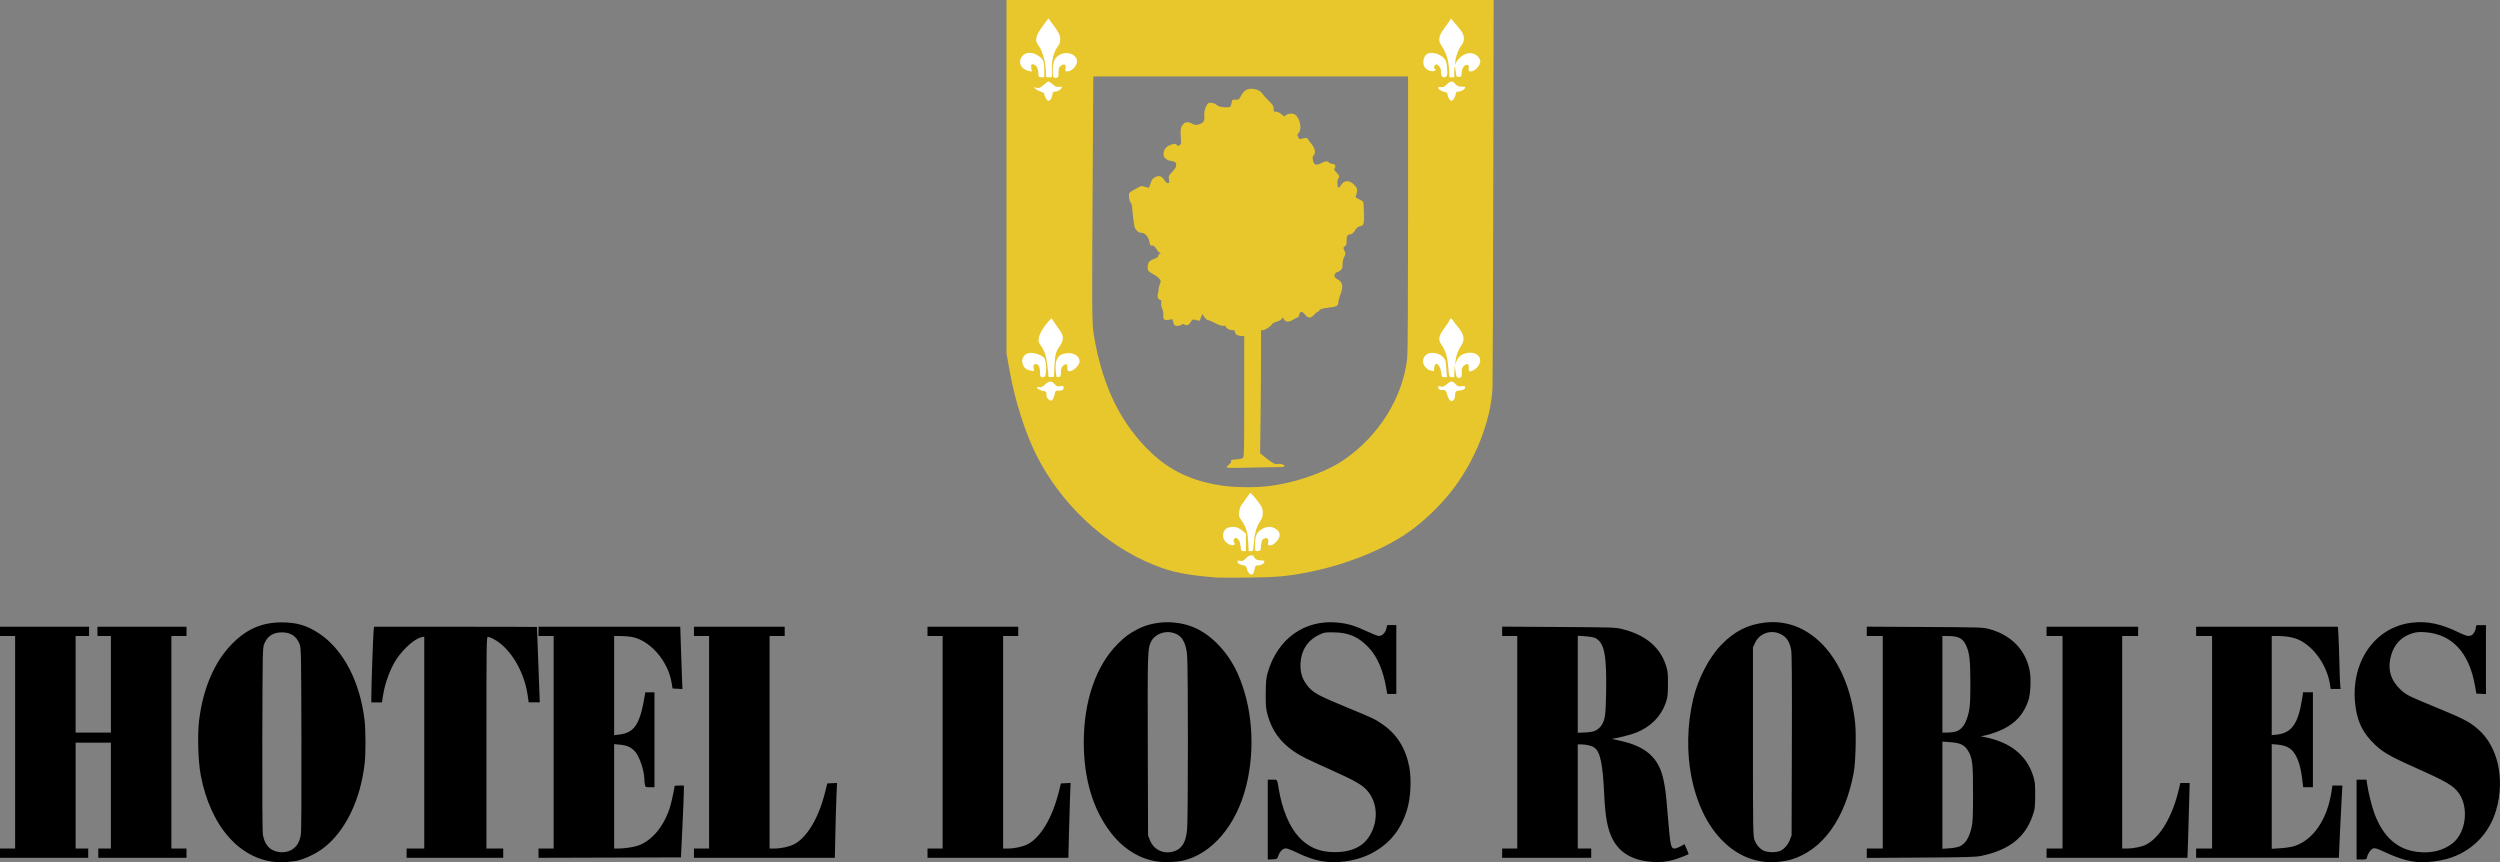 <svg xmlns="http://www.w3.org/2000/svg" width="400" height="137.964"><rect width="100%" height="100%" fill="#808080" stroke="none"/><path d="M45.03 99.58c-3.223.014-5.69 1.122-8.078 3.622-2.7 2.83-4.476 7.026-5.095 12.056-.285 2.314-.158 6.556.26 8.763 1.563 8.24 6.325 13.604 12.375 13.935.697.038 2.433-.097 3.025-.235 1.325-.31 3.003-1.114 4.188-2.004 3.506-2.636 5.973-7.676 6.64-13.573.18-1.57.174-5.216-.007-6.817-.705-6.23-3.415-11.423-7.292-13.98-1.96-1.293-3.597-1.774-6.016-1.765zm.067 1.598c1.423 0 2.35.617 2.844 1.89.237.61.252 1.394.287 15.21.024 9.532-.01 14.833-.1 15.32-.238 1.285-.757 2.047-1.685 2.483-.97.458-2.29.344-3.15-.272-.616-.44-1.033-1.195-1.223-2.222-.09-.473-.12-5.92-.098-15.307.035-13.818.05-14.603.286-15.212.493-1.273 1.417-1.89 2.84-1.89zM186.686 99.56c-1.62.016-3.222.374-4.592 1.072-1.41.72-2.048 1.186-3.255 2.394-3.492 3.493-5.436 9.14-5.433 15.765.004 5.868 1.477 10.764 4.37 14.494 2.12 2.735 4.95 4.374 7.976 4.62 1.014.083 2.66-.007 3.445-.184 4.72-1.065 8.63-5.664 10.203-12.006 1.497-6.025.97-12.762-1.406-18.017-1.455-3.215-3.942-5.905-6.62-7.158-1.433-.67-3.07-.995-4.688-.98zm.075 1.576c.252-.008.5.012.745.067 1.504.338 2.218 1.39 2.432 3.596.17 1.73.168 26.186 0 27.916-.186 1.914-.724 2.918-1.815 3.386-1.67.718-3.458.004-4.125-1.646l-.31-.773-.043-14.45c-.042-15.096-.03-15.423.538-16.593.43-.882 1.495-1.47 2.58-1.504zM212.387 137.903c-1.455-.12-2.94-.565-4.705-1.41-.85-.41-1.717-.748-1.925-.755-.477-.014-.986.476-1.23 1.184-.177.52-.19.527-.932.567l-.752.04v-12.785h.737c.827 0 .75-.113 1.016 1.48.553 3.296 1.693 6.032 3.202 7.683 1.51 1.65 3.32 2.428 5.664 2.436 3.025.01 4.95-1.017 5.996-3.197 1.116-2.33.807-5.013-.776-6.73-.83-.9-1.955-1.537-5.666-3.205-4.078-1.833-4.883-2.233-5.94-2.948-2.212-1.5-3.578-3.386-4.263-5.89-.266-.975-.305-1.42-.293-3.407.01-1.933.06-2.446.312-3.332 1.546-5.413 5.894-8.535 11.172-8.023 1.655.16 2.758.49 4.7 1.402.872.41 1.735.745 1.918.745.52 0 1.023-.488 1.19-1.154l.15-.594h1.447V111.034h-1.452l-.154-.907c-.486-2.853-1.432-5.055-2.793-6.498-1.64-1.74-3.187-2.415-5.615-2.453-1.405-.02-1.522 0-2.352.4-1.916.923-2.953 2.633-2.968 4.894-.008 1.235.338 2.26 1.08 3.2.916 1.156 1.674 1.58 6.042 3.386 4.706 1.945 4.718 1.95 6.038 2.86 2.298 1.58 3.722 3.882 4.263 6.892.347 1.923.21 4.726-.32 6.575-.962 3.35-2.883 5.713-5.875 7.226-1.985 1.003-4.566 1.486-6.916 1.293zM240.345 100.262v1.495h2.42v34.009h-2.42v1.48H254.594v-1.48h-2.152v-16.668l.572.004c.772.005 1.673.223 2.07.504.964.68 1.36 2.567 1.597 7.624.166 3.546.53 5.463 1.34 7.037 1.12 2.174 3.187 3.386 6.183 3.625 1.304.104 2.39.008 3.562-.315.757-.21 2.42-.86 2.42-.945 0-.027-.148-.39-.332-.807l-.336-.752-.623.345c-.343.19-.767.348-.94.348-.612 0-.694-.365-1.06-4.705-.363-4.322-.377-4.44-.692-6.077-.727-3.77-2.86-5.65-7.444-6.566-.627-.125-.96-.235-.738-.243.61-.023 2.995-.63 3.83-.975 2.305-.952 3.906-2.578 4.664-4.73.298-.85.345-1.204.36-2.916.016-1.56-.034-2.124-.24-2.823-.906-3.1-3.27-5.134-7.06-6.073-1.1-.273-1.533-.29-10.19-.34l-9.04-.055zm12.098 1.458l1.214.084c.668.047 1.39.176 1.6.285 1.44.744 1.826 2.69 1.723 8.657-.066 3.817-.157 4.444-.802 5.394-.167.246-.544.572-.836.723-.377.195-.874.292-1.714.332l-1.185.055V101.72zM283.76 99.54c-.447-.006-.9.02-1.357.07-2.74.31-4.874 1.39-6.944 3.504-1.978 2.02-3.782 5.474-4.542 8.7-2 8.497-.206 17.56 4.444 22.457 2.18 2.295 4.71 3.514 7.662 3.685.98.056 2.676-.152 3.63-.446 5.024-1.548 8.586-6.537 9.95-13.934.29-1.573.415-6.128.215-7.956-1.046-9.568-6.363-15.998-13.06-16.08zm-.232 1.587c.588.003 1.193.173 1.735.534.715.476 1.096 1.146 1.323 2.332.11.565.14 4.91.11 15.24l-.042 14.45-.307.77c-.307.76-.98 1.497-1.554 1.71-.838.308-2.23.226-2.827-.17-.59-.39-1.018-.94-1.252-1.612-.228-.653-.244-1.594-.244-15.753v-15.055l.35-.74c.515-1.098 1.586-1.71 2.708-1.705zM387.203 137.955c-1.778-.103-3.287-.54-5.665-1.635-1.266-.585-1.55-.67-1.848-.558-.384.146-.833.79-.962 1.378-.08.36-.117.376-.88.376h-.794v-12.77h1.582l.09.64c.197 1.375.79 3.748 1.21 4.853 1.417 3.704 3.624 5.665 6.823 6.063 2.24.28 4.22-.215 5.71-1.424 2.076-1.683 2.565-5.613.985-7.91-.844-1.227-1.935-1.878-6.723-4.015-4.766-2.126-5.743-2.716-7.363-4.45-1.59-1.7-2.36-3.588-2.578-6.304-.526-6.577 3.358-11.915 9.152-12.576 2.443-.28 4.614.18 7.502 1.586 1.17.57 1.584.654 2.03.415.328-.174.666-.818.666-1.265 0-.33.03-.343.806-.343h.807v11.036l-.766-.04-.767-.04-.226-1.278c-.934-5.27-3.638-8.197-7.884-8.533-.963-.076-1.387-.05-2.007.13-2.055.59-3.307 2.062-3.7 4.348-.303 1.773.238 3.314 1.633 4.644.933.89 1.238 1.046 5.553 2.823 4.643 1.912 5.512 2.362 6.92 3.587 3.132 2.722 4.298 7.86 2.907 12.81-1.103 3.93-4 6.826-7.932 7.933-1.177.332-3.237.583-4.285.522zM0 136.507v-.74h2.42V101.76H0v-1.48H14.25v1.48h-2.152v15.458h5.647v-15.46h-2.151v-1.478H29.842v1.48h-2.42v34.008h2.42v1.48H15.727v-1.48h2.017V118.83H12.1V135.77h2.016v1.48H0v-.74zM65.06 136.507v-.74h2.822V101.86l-.417.084c-1.04.208-2.847 1.773-3.977 3.445-1.01 1.495-1.893 3.85-2.203 5.88l-.17 1.11h-1.7l-.002-.976c-.002-1.445.267-9.31.353-10.283l.073-.84h13.027c7.166 0 13.034.016 13.042.034.006.02.112 2.74.234 6.05l.222 6.015h-1.771l-.172-1.178c-.566-3.865-2.82-7.57-5.45-8.955-.368-.194-.776-.353-.906-.353-.225 0-.237.867-.237 16.937v16.938h2.689v1.48H65.06v-.74z"/><path d="M86.164 136.51v-.74h2.42V101.76h-2.42v-1.48H108.842l.088 2.79c.05 1.535.127 3.776.174 4.98l.086 2.193-.79-.04-.788-.042-.16-.953c-.587-3.52-3.517-6.836-6.468-7.32-.425-.07-1.21-.126-1.747-.126h-.975v15.863l.773-.09c2.482-.286 3.368-1.63 4.13-6.263l.083-.504h1.468v15.189h-.723c-.7 0-.725-.012-.806-.42-.047-.23-.085-.61-.087-.84-.008-1.318-.748-3.576-1.437-4.38-.63-.738-1.308-1.06-2.45-1.166l-.95-.09v16.708l.705-.003c1.002-.003 2.484-.234 3.193-.495 2.272-.84 4.182-3.213 5.1-6.34.206-.702.68-2.928.68-3.19 0-.03.334-.054.74-.054h.74l-.012 1.11c-.006.61-.112 3.195-.235 5.746l-.224 4.637-11.393.034-11.393.034v-.74zM111.033 136.507v-.74h2.42V101.76h-2.42v-1.48h14.518v1.48h-2.42v34.008h.695c1.11 0 2.406-.274 3.204-.678 2.06-1.045 3.935-4.16 4.965-8.26l.372-1.48.778-.04.78-.04-.086 1.92c-.048 1.06-.127 3.754-.176 5.99l-.09 4.067h-22.54v-.74zM148.402 136.507v-.74h2.42V101.76h-2.42v-1.48h14.517v1.48h-2.42v34.008h.695c1.11 0 2.405-.274 3.203-.678 2.06-1.044 3.943-4.17 4.977-8.26l.374-1.48.77-.04.774-.04-.086 2.257c-.047 1.243-.125 3.938-.174 5.99l-.09 3.73h-22.542v-.74zM298.684 100.266v1.491H301.24v34.009h-2.553v1.5l8.637-.055c7.484-.043 8.78-.078 9.713-.276 4.402-.935 6.94-2.91 8.154-6.35.4-1.137.423-1.312.436-3.286.013-1.832-.026-2.206-.302-3.092-1.05-3.37-3.66-5.465-7.816-6.28l-.605-.118.536-.1c.85-.157 2.218-.628 3.088-1.063 2.043-1.022 3.24-2.38 3.995-4.524.386-1.1.486-3.675.192-4.998-.72-3.238-2.93-5.483-6.347-6.453-1.046-.297-1.213-.303-10.372-.353l-9.31-.05zm12.098 1.49l.84.006c1.676.006 2.373.338 2.895 1.386.598 1.2.743 2.412.743 6.137 0 2.616-.05 3.675-.214 4.46-.415 1.998-1.094 3.022-2.21 3.332v-.004c-.28.078-.856.143-1.28.143h-.774v-15.46zm0 16.9l1.244.09c1.647.116 2.303.434 2.877 1.398.693 1.163.79 1.997.786 6.885-.004 3.554-.05 4.548-.228 5.32-.396 1.713-.962 2.617-1.928 3.076-.256.12-.98.258-1.61.302l-1.142.08v-17.151zM327.452 136.507v-.74h2.553V101.76H327.45v-1.48h14.652v1.48h-2.554v34.008h.68c1.12 0 2.547-.293 3.22-.662 2.235-1.22 4.165-4.522 5.176-8.848l.228-.975h1.49l-.09 3.53c-.048 1.94-.127 4.63-.174 5.98l-.085 2.454h-22.542v-.74zM351.38 136.507v-.74h2.553V101.76h-2.554v-1.48h22.684l.082 1.244c.044.684.115 2.725.156 4.537.04 1.812.105 3.49.142 3.73l.068.438h-1.609l-.093-.64c-.444-3.045-2.515-6.047-4.978-7.213-.843-.4-2.022-.613-3.38-.615h-.975v15.863l.773-.08c2.406-.253 3.47-1.745 4.088-5.736l.16-1.042H370.066v15.19H368.51l-.173-1.445c-.094-.795-.32-1.885-.5-2.423-.687-2.05-1.55-2.787-3.453-2.95l-.907-.077v16.747l1.432-.092c.838-.054 1.77-.206 2.25-.365 2.974-.986 5.184-4.232 5.87-8.622l.162-1.042h1.593l-.08 1.378c-.102 1.705-.474 9.466-.475 9.88v.302h-22.85v-.74z"/><path d="M161.036 0V56.53l.542 3.01c.807 4.486 2.4 9.525 4.096 12.98 3.926 7.994 10.99 14.656 18.94 17.862 2.92 1.178 5.093 1.62 10.028 2.025.333.027 2.57.03 4.973.008 4.68-.04 6.506-.212 10.086-.94 5.856-1.193 11.867-3.636 15.775-6.415 2.3-1.635 4.736-3.95 6.557-6.222 3.946-4.922 6.592-11.567 6.772-17.004.033-.998.085-15.32.117-31.824L238.98 0H161.036zm13.892 12.232h50.363v21.92c0 14.704-.046 22.34-.143 23.208-.695 6.237-4.562 12.423-10.14 16.228-3.04 2.074-8.148 3.806-12.49 4.234-2.16.213-5.126.156-7.07-.135-4.635-.692-8.21-2.355-11.223-5.22-4.916-4.678-7.81-10.585-9.2-18.778-.322-1.906-.33-3.38-.184-27.04l.088-14.418z" fill="#e8c72d"/><path d="M167.74 2.94l-.53.715c-1.047 1.423-1.3 1.866-1.39 2.42-.08.496-.036.642.37 1.243.697 1.03 1.156 2.79 1.164 4.478.003.562.007.57.47.57h.47V11.04c0-1.56.317-2.763.938-3.584.3-.396.4-.678.403-1.11.005-.698-.205-1.138-1.163-2.423l-.73-.983zm64.44.026l-.484.7c-.266.388-.674.968-.907 1.29-.26.36-.454.81-.493 1.156-.054.484.01.68.416 1.298.683 1.04 1.053 2.25 1.134 3.713l.068 1.244h.769v-.895c0-1.07.103-1.054.24.038.096.77.11.79.5.79.388 0 .404-.025.445-.673.048-.76.444-1.312.895-1.247.228.033.268.12.235.542-.036.462-.012.504.306.504.687 0 1.546-.913 1.546-1.643 0-.172-.173-.5-.386-.735-.74-.81-2.002-.707-2.95.24-.298.3-.57.704-.6.903-.044.29-.06.264-.075-.13-.03-.667.404-1.995.826-2.55.832-1.09.755-1.902-.294-3.095-.346-.394-.757-.882-.91-1.084l-.283-.364zm-67.493 5.486c-.4.01-.764.144-1.008.4-.918.955-.43 2.22.97 2.51l.448.093-.092-.537c-.105-.624.032-.772.517-.55.372.17.62.73.62 1.394 0 .525.08.605.564.605h.378v-1.214c0-1.4-.195-1.797-1.155-2.36-.405-.24-.842-.352-1.243-.34zm64.325.008c-.238.005-.455.05-.634.147-.64.342-.87 1.587-.404 2.18.338.43.982.693 1.416.584.325-.08.48-.347.202-.347-.205 0-.16-.48.063-.664.158-.133.26-.1.537.175.188.188.34.49.34.668 0 .77.16 1.164.47 1.164.168 0 .38-.087.467-.193.113-.138.13-.51.062-1.286-.077-.885-.158-1.174-.428-1.495-.49-.584-1.378-.948-2.092-.933zm-58.356.03c-.296-.006-.606.05-.9.172-.95.4-1.326 1.164-1.326 2.71 0 .818.038.985.235 1.037.13.033.248.07.26.08.013.007.12-.024.235-.07.154-.057.21-.26.21-.725 0-.834.087-1.042.534-1.273.476-.246.678-.056.58.55-.07.424-.048.454.294.454.696 0 1.55-.885 1.55-1.61 0-.763-.784-1.31-1.672-1.326zm-2.9 4.55c-.086 0-.438.248-.78.55-.547.48-.68.536-1.096.465l-.475-.08.315.27c.174.148.552.342.84.428.295.088.525.244.525.353 0 .335.43 1.105.614 1.105.096 0 .27-.093.385-.21.116-.116.248-.448.294-.74.076-.48.12-.528.495-.528.397 0 1.033-.436 1.033-.71 0-.07-.204-.096-.458-.055-.385.063-.544 0-.995-.386-.296-.252-.61-.46-.698-.46zm64.5.012c-.232.015-.502.174-.787.47-.394.408-.533.47-.904.412-.907-.144-.343.587.605.785.315.065.438.166.438.356 0 .39.38 1.055.6 1.055.105 0 .285-.13.4-.293.114-.164.248-.497.294-.74.067-.356.145-.445.41-.445.52 0 1.112-.375 1.12-.71 0-.058-.237-.093-.526-.076-.524.03-.854-.13-1.198-.592-.12-.162-.273-.235-.453-.222zM168.23 50.917l-.584.646c-.768.85-1.34 1.87-1.445 2.575-.076.505-.034.643.382 1.223.26.36.566.99.685 1.4.178.612.478 2.717.487 3.436.002.118.146.162.437.134l.437-.042.085-1.68c.097-1.937.183-2.26.845-3.222.656-.955.663-1.6.025-2.508-.253-.36-.662-.947-.908-1.306l-.445-.655zm63.9.046c-.075.005-.134.087-.184.243-.045.142-.41.702-.81 1.244-.976 1.32-1.078 1.905-.48 2.74.562.78.917 1.845 1.017 3.048.175 2.11.177 2.117.61 2.117h.386l.043-.974.037-.974.122.94c.135 1.07.284 1.266.81 1.064.16-.06.21-.276.21-.865 0-.69.045-.813.362-1.063.547-.43.79-.31.748.37-.032.502-.003.563.256.563.16 0 .492-.152.74-.34 1.686-1.287.633-3.082-1.492-2.542-.748.19-1.22.615-1.5 1.348l-.2.526.075-.672c.096-.85.42-1.72.904-2.44.657-.976.48-1.813-.664-3.16-.21-.245-.485-.615-.613-.818-.154-.245-.277-.36-.374-.353zm-3.015 5.494c-1.25 0-1.865 1.315-1.063 2.27.188.222.445.434.57.47.128.034.364.102.53.15.252.073.306.037.307-.222.004-.513.154-.92.342-.92.327 0 .7.665.794 1.41.09.718.106.74.504.74h.41l-.095-1.377c-.086-1.238-.132-1.413-.454-1.76-.47-.507-1.08-.76-1.843-.76zm-64.208.013c-.303.007-.57.07-.753.197-.47.33-.71.902-.575 1.37.25.87.495 1.08 1.525 1.306.366.08.367.072.285-.44-.065-.407-.033-.54.135-.606.54-.207.886.303.886 1.307 0 .656.063.75.483.75.23 0 .327-.098.395-.41.22-.994.046-2.485-.322-2.785-.55-.45-1.394-.706-2.06-.69zm6.095.03c-.143-.002-.29.008-.442.03-1.32.18-1.793 1.003-1.638 2.86.08.96.09.98.433.94.325-.038.353-.09.39-.806.034-.643.096-.814.39-1.046.474-.372.644-.284.644.344 0 .47.04.53.36.567.524.06 1.59-.978 1.59-1.547 0-.795-.728-1.334-1.727-1.344zm-2.958 4.553c-.236.01-.496.163-.827.462-.428.386-.62.475-.94.428-.834-.122-.184.467.68.618.443.078.474.12.474.572 0 .347.09.56.31.74.4.323.503.312.74-.055.107-.167.235-.53.286-.807.084-.462.13-.504.537-.504.65 0 .87-.12.87-.483 0-.3-.034-.32-.533-.24-.482.078-.572.043-.904-.335-.24-.275-.456-.405-.693-.395zm64.22 0c-.196-.006-.406.116-.69.36-.544.475-.76.55-1.145.408-.248-.09-.303-.066-.303.144 0 .326.24.475.684.43.415-.045.583.14.773.835.255.933.775 1.225 1.1.616.072-.134.13-.396.13-.58 0-.562.144-.76.547-.76.59 0 1.067-.23 1.067-.516 0-.223-.074-.247-.587-.19-.53.06-.626.025-.962-.352-.23-.26-.416-.39-.613-.395zM200.03 78.868c-.004 0-.01 0-.01.004-.177.21-1.44 1.99-1.55 2.184-.065.11-.158.504-.207.874-.08.612-.05.727.34 1.277.76 1.07 1.032 1.932 1.113 3.53l.072 1.444h.365c.364 0 .365.002.454-1.268.107-1.527.475-2.786 1.02-3.507.51-.674.567-1.748.135-2.458-.457-.75-1.58-2.093-1.73-2.08zm3.068 5.427c-.432 0-.89.15-1.36.462-.77.51-.99 1.205-.93 2.928.018.494.033.51.454.47.394-.037.443-.088.475-.512.078-1.048.164-1.3.516-1.462.5-.227.77.024.66.615-.08.426-.065.445.332.445.312 0 .55-.138.95-.56.7-.735.74-1.39.117-1.914-.374-.315-.782-.47-1.214-.47zm-5.81.01c-.082 0-.17.003-.26.01-.74.072-1.114.36-1.294.988-.17.588.1 1.265.643 1.63.74.5 1.426.36 1.067-.214-.13-.21-.128-.306.012-.476.228-.274.304-.268.65.055.204.188.315.504.38 1.074.088.78.102.807.474.807h.387v-2.798l-.42-.352c-.636-.535-1.06-.732-1.64-.726zm2.895 4.548c-.256 0-.526.154-.84.48-.4.412-.527.468-.904.398-.327-.06-.438-.033-.438.11 0 .28.29.473.883.597.45.093.532.17.61.546.16.796.778 1.224 1.045.726.07-.13.17-.464.222-.74.085-.454.136-.504.52-.504.484 0 1.022-.32 1.022-.61 0-.14-.164-.197-.597-.197-.443 0-.67-.077-.873-.295-.15-.16-.278-.343-.278-.403s-.166-.11-.373-.11z" fill="#fff"/><path d="M196.256 74.766c0-.084.174-.28.387-.438.25-.184.365-.372.325-.525-.054-.208.054-.247.808-.295.48-.03.97-.136 1.087-.234.195-.162.216-1.137.216-9.84V53.77h-.317c-.644 0-1.163-.275-1.163-.617 0-.253-.07-.323-.327-.323-.506 0-1.036-.247-1.106-.515-.047-.18-.16-.228-.44-.187-.255.037-.676-.103-1.29-.428-.5-.266-1.02-.483-1.154-.483-.134 0-.394-.222-.577-.492l-.335-.492-.13.324c-.07.178-.165.436-.21.574-.06.19-.153.228-.38.158-.814-.252-.857-.243-1.15.253-.204.348-.377.483-.616.483-.183 0-.373-.064-.42-.142-.06-.092-.2-.067-.42.077-.18.12-.524.198-.76.175-.372-.036-.446-.11-.554-.547l-.125-.506-.635.084c-.536.07-.656.044-.77-.168-.074-.14-.103-.422-.063-.628.04-.217-.028-.596-.163-.896-.138-.306-.212-.718-.178-1 .037-.324 0-.48-.11-.48-.313 0-.58-.542-.443-.9.07-.18.125-.508.125-.728 0-.22.093-.62.207-.893.19-.458.188-.518-.045-.835-.138-.188-.525-.492-.86-.677-.904-.5-1.05-.66-1.05-1.153 0-.76.24-1.088.992-1.358.517-.185.7-.322.732-.548.024-.172.14-.307.27-.312.18-.007.17-.035-.052-.143-.153-.074-.388-.34-.524-.593-.244-.453-.625-.69-.87-.54-.068.044-.193-.252-.277-.657-.174-.843-.715-1.418-1.332-1.418-.382 0-.836-.392-1.012-.874-.096-.26-.363-2.408-.402-3.226-.01-.222-.12-.555-.24-.74-.222-.333-.302-.734-.262-1.307.02-.29.22-.434 1.582-1.146.41-.214.503-.217 1.025-.037.44.152.586.16.634.034.034-.09.155-.436.27-.77.16-.466.317-.658.693-.842.623-.304 1.05-.158 1.456.498.172.278.404.48.552.48.223 0 .245-.072.176-.578-.074-.546-.044-.615.54-1.243.47-.504.62-.77.62-1.096 0-.385-.055-.447-.503-.572-.278-.077-.572-.14-.654-.14-.083 0-.31-.127-.504-.28-.274-.215-.356-.397-.356-.796 0-.705.48-1.257 1.293-1.484.563-.158.644-.152.797.058.147.2.212.208.462.056.273-.166.285-.245.203-1.32-.096-1.245.006-1.688.492-2.14.337-.315.824-.286 1.463.085.278.162.448.17.908.047.753-.203 1.015-.61.898-1.39-.103-.697.34-1.918.746-2.046.35-.11.96.06 1.296.367.207.187.546.28 1.166.323.965.064 1.03.022 1.162-.752.077-.456.102-.474.618-.453.508.022.554-.01.868-.595.463-.863.937-1.18 1.733-1.155.763.023 1.386.318 1.717.812.132.2.59.708 1.014 1.132.654.652.774.845.774 1.252 0 .443.03.48.398.48.25 0 .568.148.85.397.402.352.477.375.654.197.313-.313 1.13-.395 1.504-.15.522.342.935 1.38.86 2.162-.04.42-.15.728-.298.836-.208.152-.214.218-.05.59.142.326.24.398.45.33.723-.23.985-.22 1.125.04.078.145.355.52.617.834.527.63.652 1.44.272 1.756-.148.123-.18.302-.117.655.16.89.482 1.02 1.396.553.628-.32.983-.34 1.21-.067.092.11.303.2.47.2.45 0 .663.315.448.66-.152.243-.122.326.26.722.462.475.535.75.272 1.013-.174.174-.158 1.227.022 1.413.06.062.237-.1.396-.356.563-.91 1.443-.904 2.242.018.36.415.42.576.36.968-.04.26-.126.575-.19.703-.1.19-.01.285.49.52.335.158.646.346.69.417.045.072.098.885.118 1.806.04 1.823-.01 1.973-.712 2.127-.22.048-.476.247-.61.476-.347.585-.61.806-.964.806-.372 0-.52.344-.49 1.14.016.414-.048.59-.278.764-.293.22-.294.236-.07.71.223.463.22.502-.036.982-.17.315-.268.757-.268 1.197 0 .593-.052.74-.354.976-.195.153-.434.28-.533.28-.24 0-.477.464-.374.733.046.118.257.305.47.415.855.443.956 1.16.37 2.652-.138.354-.252.815-.252 1.025 0 .55-.263.698-1.49.835-1.1.123-1.6.288-1.6.526 0 .07-.08.13-.178.13-.098 0-.365.21-.594.47-.555.627-.965.62-1.48-.022-.462-.575-.802-.543-.928.087-.045.223-.166.406-.27.406-.102 0-.422.156-.71.347-.603.4-1.183.395-1.406-.01l-.185-.33c-.02-.03-.124.067-.23.22-.108.152-.467.346-.8.43-.333.083-.664.26-.736.396-.188.352-1.118.964-1.464.964h-.296v4.212c0 2.317-.033 6.748-.073 9.846l-.073 5.635.847.685c1.013.82 1.628 1.156 1.914 1.046.343-.13 1.15.073 1.15.29 0 .16-.262.196-1.388.196-.765 0-2.852.04-4.638.09-2.377.064-3.248.047-3.248-.064z" fill="#e8c72d"/></svg>